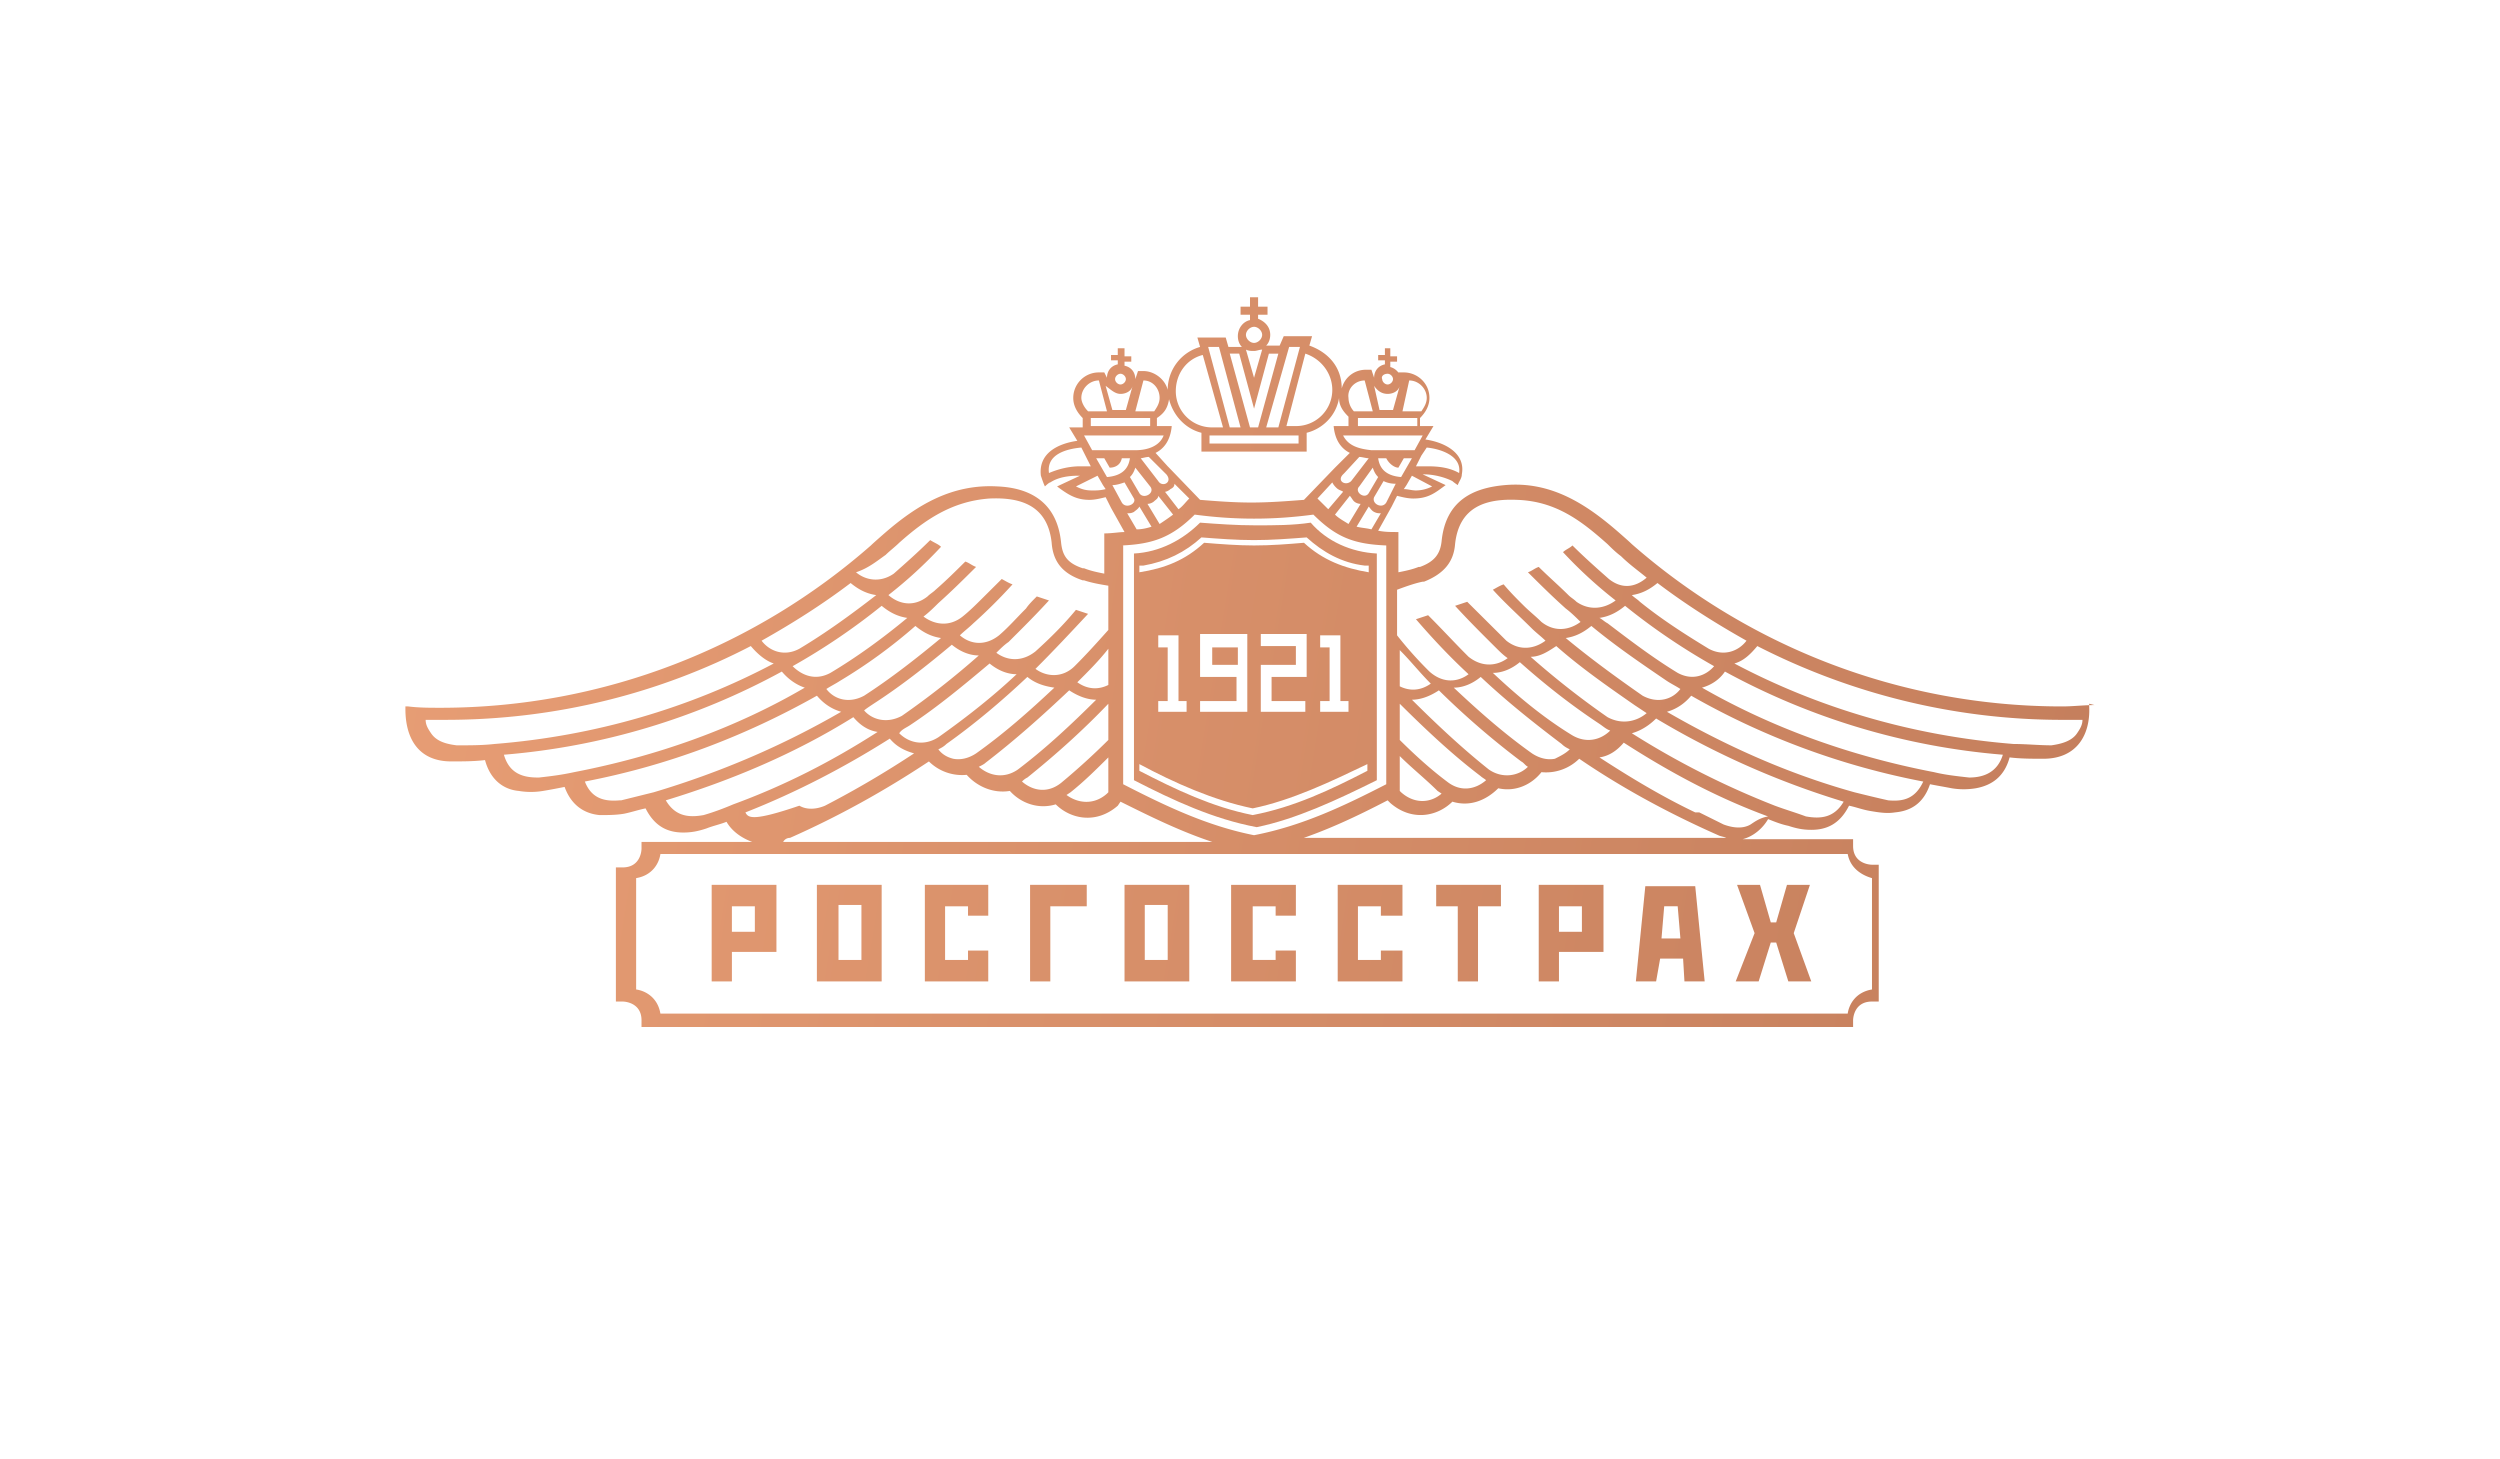 <svg xmlns="http://www.w3.org/2000/svg" width="185" height="108" fill="none" viewBox="0 0 185 108"><g filter="url(#filter0_i)"><path fill="url(#paint0_linear)" d="M155 51.176c-.799 0-1.597.1-2.396.1-12.181 0-23.363-4.566-31.849-12.011-.2-.199-.999-.894-.999-.894-2.396-2.084-4.992-3.772-8.386-3.474-2.296.199-4.393 1.092-4.693 4.17-.1.893-.499 1.488-1.597 1.885h-.1c-.499.199-.998.298-1.498.397v-2.978c-.599 0-.998 0-1.497-.099l.998-1.787.4-.794c.399.1.798.199 1.198.199 1.098 0 1.597-.397 2.396-.993l-1.697-.794h.099c.699 0 1.498.198 2.097.496.1.1.399.298.399.298.1-.298.3-.496.3-.794.299-1.588-1.298-2.382-2.696-2.58l.599-.994h-.998v-.595c.399-.397.699-.894.699-1.49 0-1.091-.899-1.885-1.897-1.885h-.4l.2.595c0-.496-.399-.893-.799-.992v-.397h.5v-.397h-.5v-.596h-.399v.496h-.499v.397h.499v.298c-.499.1-.799.497-.799.993l-.199-.596h-.4c-.898 0-1.597.596-1.797 1.39 0-1.588-.998-2.68-2.396-3.177l.2-.694h-2.097l-.3.694h-.998c.2-.198.3-.496.3-.794 0-.595-.4-.992-.899-1.19v-.299h.699v-.595h-.699V21H92.5v.695h-.699v.595h.699v.398c-.5.099-.899.595-.899 1.19 0 .299.1.596.3.795h-.998l-.2-.695h-2.097l.2.695a3.308 3.308 0 00-2.396 3.176c-.2-.794-.999-1.39-1.797-1.39h-.4l-.2.596c0-.496-.299-.893-.798-.992v-.298h.5v-.397h-.5v-.596h-.5v.496h-.499v.397h.5v.298c-.5.1-.799.497-.799.993l-.2-.397h-.4a1.89 1.89 0 00-1.896 1.886c0 .595.3 1.092.699 1.489v.695h-.999l.6.992c-1.398.199-2.896.894-2.696 2.581.1.298.2.596.3.794 0 0 .299-.297.399-.297.599-.398 1.397-.497 2.096-.497h.1l-1.697.794c.799.596 1.398.993 2.396.993.4 0 .799-.1 1.198-.199l.4.795.998 1.786c-.4 0-.899.1-1.498.1v2.978c-.499-.1-.998-.199-1.497-.398h-.1c-1.198-.397-1.498-.992-1.598-1.886-.3-3.077-2.396-4.07-4.692-4.169-3.395-.198-5.99 1.39-8.387 3.475 0 0-.798.694-.998.893-8.486 7.445-19.669 12.011-31.85 12.011-.798 0-1.597 0-2.395-.1H30v.2c0 2.084.899 3.87 3.395 3.87.798 0 1.697 0 2.496-.099.399 1.49 1.397 2.184 2.496 2.283.599.1 1.198.1 1.797 0 .599-.099 1.098-.198 1.597-.297.5 1.39 1.498 1.985 2.596 2.084.599 0 1.198 0 1.797-.1.5-.098 1.098-.297 1.598-.396.699 1.39 1.697 1.787 2.795 1.787.6 0 1.098-.1 1.697-.298.5-.199.999-.298 1.498-.496.4.694 1.098 1.19 1.897 1.488h-8.187v.497c0 .198-.1 1.39-1.398 1.39h-.499v9.926h.5c.199 0 1.397.1 1.397 1.39V75h89.657v-.496c0-.199.099-1.39 1.397-1.39h.5V62.989h-.5c-.199 0-1.397-.1-1.397-1.39v-.496h-8.187c.798-.199 1.497-.794 1.897-1.489.499.199.998.397 1.497.496.599.199 1.099.298 1.698.298 1.098 0 2.096-.397 2.795-1.787.499.1.998.298 1.598.397.599.1 1.198.199 1.797.1 1.098-.1 2.096-.596 2.596-2.085.499.1 1.098.199 1.597.298.599.1 1.198.1 1.797 0 1.098-.199 2.097-.794 2.496-2.283.799.1 1.697.1 2.496.1 2.496 0 3.494-1.788 3.395-3.872v-.199l.399.1zm-25.759-4.764c-.599.794-1.697 1.19-2.795.595-1.797-1.092-3.495-2.183-5.092-3.474-.2-.198-.4-.298-.599-.496.699-.1 1.298-.397 1.897-.894 2.096 1.589 4.293 2.978 6.589 4.269zm-25.659 7.345v-2.68c1.897 1.886 3.894 3.772 5.991 5.36.1.1.299.199.399.298-.799.695-1.897.894-2.895.1-1.198-.894-2.396-1.986-3.495-3.078zm3.095 3.97c-.798.696-1.996.795-2.995-.098l-.1-.1v-2.58c.899.893 1.897 1.687 2.796 2.58l.299.199zm-3.095-10.62c.799.794 1.498 1.687 2.297 2.481-.699.497-1.498.596-2.297.199v-2.68zm.899 3.672c.699 0 1.398-.297 1.997-.694a60.704 60.704 0 006.09 5.26c.2.1.299.298.499.398-.699.694-1.897.893-2.895.198-1.997-1.588-3.894-3.375-5.691-5.162zm3.095-.893c.699 0 1.398-.298 1.997-.794 1.897 1.787 3.893 3.375 5.99 4.963.2.199.399.298.599.397-.299.298-.699.497-1.098.695-.499.1-1.098 0-1.697-.397-2.097-1.489-3.994-3.176-5.791-4.864zm2.895-1.092c.699 0 1.398-.298 1.997-.794 1.897 1.688 3.794 3.176 5.891 4.566.299.199.499.397.798.496-.699.695-1.797.993-2.895.298-2.097-1.29-3.994-2.878-5.791-4.566zm8.487 3.276a62.445 62.445 0 01-5.691-4.467c.699 0 1.298-.397 1.897-.794 1.797 1.588 3.794 2.978 5.79 4.367l.899.596c-.699.596-1.797.893-2.895.298zm2.596-1.588c-1.997-1.39-3.894-2.78-5.691-4.269.699-.099 1.298-.397 1.897-.893 1.797 1.489 3.694 2.78 5.591 4.07.299.198.699.397.998.595-.599.794-1.697 1.092-2.795.497zm2.595-1.688c-1.797-1.092-3.494-2.382-5.191-3.673-.2-.099-.4-.297-.599-.397.699-.099 1.298-.397 1.897-.893a47.988 47.988 0 006.589 4.467c-.599.695-1.597 1.092-2.696.496zm-18.869-6.75h.099c1.498-.595 2.197-1.489 2.297-2.78.299-2.779 2.296-3.374 4.592-3.275 2.896.1 4.793 1.588 6.69 3.276.299.297.599.595.998.893.599.596 1.298 1.092 1.897 1.588-.799.695-1.797.894-2.795.1-.899-.794-1.798-1.589-2.696-2.482-.2.199-.499.298-.699.496a33.132 33.132 0 003.894 3.574c-.799.595-1.897.794-2.896.1-.199-.2-.399-.299-.599-.497-.699-.695-1.497-1.39-2.196-2.085-.3.1-.499.298-.799.397.899.894 1.797 1.787 2.796 2.68.399.298.798.695 1.098.993-.799.596-1.897.794-2.896 0-.399-.397-.898-.794-1.297-1.191-.5-.496-.999-.993-1.498-1.588-.3.099-.599.297-.799.397.899.992 1.897 1.886 2.896 2.878.299.298.699.596.998.894-.799.595-1.897.794-2.895 0l-1.797-1.787-1.099-1.092-.898.298c.998 1.092 1.997 2.084 2.995 3.077.299.298.599.596.898.794-.798.596-1.896.695-2.895-.1-.998-.992-1.997-2.084-2.995-3.076l-.899.297c1.198 1.39 2.496 2.78 3.894 4.07-.799.596-1.897.695-2.895-.198a28.755 28.755 0 01-2.396-2.68V42.64c.798-.298 1.397-.497 1.897-.596zm-3.794-3.871c-.4-.1-.699-.1-1.099-.199l.899-1.489c.1.1.2.298.399.397.2.1.3.1.5.1l-.699 1.19zm0-5.857c-.899-.1-1.698-.298-2.097-1.092h5.891l-.599 1.092h-3.195zm.099 1.29c.1.298.2.497.4.695l-.699 1.192c-.3.496-1.098-.1-.699-.497l.998-1.39zm-.299-.694l-1.298 1.687c-.4.397-1.098 0-.599-.496l.1-.1 1.098-1.19c.2 0 .499.099.699.099zm-1.897 2.481l-1.098 1.29-.799-.793 1.098-1.191c.1.198.2.297.3.397.2.198.4.198.499.297zm.5.298c.099.1.199.298.299.397.1.1.299.199.499.199l-.899 1.489c-.3-.199-.698-.397-.998-.695l1.098-1.39zm2.695.496c-.3.497-1.098.1-.899-.397l.699-1.19c.2.099.499.198.899.198l-.699 1.39zm-.599-3.275h.599c.2.397.599.695.898.695l.4-.695h.599l-.799 1.39c-1.198-.1-1.597-.695-1.697-1.39zm3.993 2.084a2.666 2.666 0 01-1.198.298c-.299 0-.599-.1-.898-.1l.199-.297.4-.695 1.497.794zm-.399-2.878c.998.099 2.596.595 2.396 1.886-.699-.397-1.497-.497-2.296-.497h-.899l.4-.794.399-.595zm-1.298-4.964c.699 0 1.298.596 1.298 1.29 0 .398-.2.696-.399.994h-1.398l.499-2.284zm-1.597-.496c.199 0 .399.199.399.397 0 .199-.2.397-.399.397-.2 0-.4-.198-.4-.397-.099-.198.1-.397.4-.397zm0 1.49c.399 0 .798-.2.898-.596l-.499 1.786h-.998l-.4-1.787c.2.298.5.596.999.596zm2.196 1.786v.595h-4.393v-.595h4.393zm-3.894-2.78l.599 2.284h-1.397a1.51 1.51 0 01-.4-.993c-.1-.695.5-1.29 1.198-1.29zm-2.396.695a2.677 2.677 0 01-2.695 2.68h-.7l1.399-5.36c1.198.397 1.996 1.49 1.996 2.68zm-2.496 3.375v.596h-6.59v-.596h6.59zm-.699-6.551h.8l-1.598 5.956h-.899l1.697-5.956zm-2.596-1.49c.3 0 .6.299.6.596 0 .298-.3.596-.6.596-.299 0-.599-.298-.599-.596 0-.297.3-.595.6-.595zm0 1.788c.2 0 .4-.1.6-.1l-.6 2.085-.599-2.085c.2.1.4.1.6.1zm-1.098.198l1.099 4.07 1.098-4.07h.699l-1.498 5.46H92.5l-1.498-5.46h.7zm-1.497-.496l1.597 5.956h-.799l-1.597-5.956h.799zm-1.198.595l1.497 5.36h-.799a2.677 2.677 0 01-2.695-2.68c0-1.29.799-2.382 1.997-2.68zm-2.496 3.276c.3 1.191 1.198 2.184 2.396 2.482v1.39h7.787v-1.39c1.198-.298 2.197-1.29 2.397-2.581 0 .595.299.992.698 1.39v.694H98.69c.1 1.092.6 1.688 1.198 1.986l-1.098 1.092-2.296 2.382c-1.298.1-2.596.199-3.894.199s-2.596-.1-3.794-.199l-2.296-2.382-.1-.1-.899-.992c.6-.298 1.098-.894 1.198-1.986h-1.098v-.595c.6-.397.799-.794.899-1.39zm-.7 9.232l-.898-1.49c.2 0 .4-.099.5-.198.1-.099.299-.198.299-.397l1.098 1.39c-.4.298-.699.496-.998.695zm-1.796-5.46h-3.195l-.6-1.092h5.891c-.3.794-1.198 1.092-2.096 1.092zm.998.496l1.198 1.192.1.099c.5.596-.3.993-.6.496l-1.297-1.687c.1 0 .4-.1.599-.1zm.1 2.184c.4.497-.5.993-.799.497l-.699-1.192c.2-.198.3-.397.4-.694l1.098 1.39zm2.097 1.688l-.999-1.29c.1 0 .3-.1.4-.2.2-.098.299-.198.299-.396l1.098 1.092c-.3.297-.499.595-.799.794zm-2.596-9.53c.698 0 1.198.596 1.198 1.29 0 .398-.2.696-.4.994h-1.397l.599-2.284zm-1.698-.496c.2 0 .4.199.4.397 0 .199-.2.397-.4.397s-.399-.198-.399-.397c0-.198.2-.397.4-.397zm0 1.49c.4 0 .8-.2.899-.596l-.5 1.786h-.998l-.499-1.787c.4.298.699.596 1.098.596zm2.197 1.786v.595h-4.393v-.595h4.393zm-5.092-1.49c0-.694.599-1.29 1.298-1.29l.599 2.284h-1.398c-.3-.298-.499-.695-.499-.993zm-.1 5.063c-.799 0-1.597.199-2.296.497-.2-1.39 1.298-1.787 2.396-1.886l.699 1.39h-.799zm.899 1.787c-.5 0-.799-.1-1.198-.298l1.597-.794.4.695.2.298c-.4.1-.7.1-1 .1zm1.098-.992l-.799-1.39h.6l.399.695c.399 0 .798-.199.898-.695h.6c-.1.695-.5 1.29-1.698 1.39zm1.098 1.886l-.699-1.29c.3 0 .6-.1.899-.2l.699 1.192c.2.397-.6.794-.899.297zm.4.794c.2 0 .3 0 .499-.1.1-.099.3-.198.4-.397l.898 1.49c-.3.099-.7.198-1.099.198l-.698-1.191zm-.4 2.382c2.296-.1 3.694-.596 5.392-2.283 1.497.198 2.895.298 4.392.298 1.498 0 2.896-.1 4.393-.298 1.698 1.687 2.996 2.184 5.392 2.283v17.67c-3.095 1.587-6.19 3.076-9.785 3.771-3.494-.695-6.589-2.184-9.684-3.772V39.364h-.1zm-1.098 18.364c-.999.893-2.197.695-2.995.1l.3-.2c.998-.793 1.896-1.687 2.795-2.58v2.58l-.1.1zM62.149 49.39a38.309 38.309 0 005.59-4.07c.6.496 1.199.794 1.898.893-1.797 1.49-3.695 2.978-5.691 4.269-1.099.595-2.197.297-2.796-.497.3-.198.699-.397.999-.595zm-3.495-1.092a48.01 48.01 0 006.59-4.467c.599.496 1.198.794 1.897.893-1.797 1.49-3.695 2.879-5.691 4.07-1.099.596-2.097.199-2.796-.496zm5.99 2.78c1.997-1.291 3.894-2.78 5.791-4.368.6.496 1.298.794 1.997.794a62.484 62.484 0 01-5.69 4.467c-1.099.595-2.197.297-2.796-.397.1-.1.399-.298.699-.497zm2.696 1.587c2.097-1.39 3.994-2.977 5.89-4.566.6.497 1.299.794 1.998.794-1.797 1.688-3.694 3.177-5.791 4.666-1.098.695-2.197.397-2.895-.298.2-.298.499-.397.798-.596zm2.696 1.39c2.097-1.489 4.093-3.176 5.99-4.963.6.496 1.298.695 1.997.794-1.797 1.688-3.694 3.375-5.79 4.864-.6.397-1.199.496-1.698.397-.4-.1-.799-.298-1.098-.695.2-.1.4-.198.599-.397zm2.895 1.39c2.197-1.688 4.194-3.474 6.19-5.36.6.397 1.298.694 1.997.694-1.797 1.787-3.694 3.574-5.79 5.162-.999.695-2.097.496-2.896-.198.2-.1.4-.199.5-.298zm9.086-5.758c-.799.398-1.598.298-2.296-.198.798-.794 1.597-1.588 2.296-2.482v2.68zm-5.99 6.85c2.096-1.688 4.093-3.474 5.99-5.46v2.68a52.918 52.918 0 01-3.495 3.177c-.998.794-2.096.595-2.895-.1.1-.099.2-.198.4-.297zM65.542 40.059c.3-.298.699-.596.998-.894 1.898-1.687 3.894-3.077 6.69-3.275 2.296-.1 4.293.496 4.593 3.275.1 1.39.798 2.284 2.296 2.78h.1c.599.198 1.198.298 1.797.397v3.276c-.799.893-1.598 1.786-2.496 2.68-.899.893-2.097.794-2.896.198 1.298-1.29 2.596-2.68 3.894-4.07l-.898-.297c-.899 1.092-1.897 2.084-2.996 3.077-.998.794-2.096.695-2.895.1.3-.299.6-.596.899-.795.998-.993 1.996-1.985 2.995-3.077l-.899-.298c-.3.298-.599.596-.798.893-.7.695-1.298 1.39-1.997 1.986-.999.794-2.097.695-2.896 0 .3-.298.7-.596.999-.894a39.477 39.477 0 002.895-2.878c-.3-.1-.599-.298-.799-.397l-1.497 1.489c-.4.397-.899.893-1.398 1.29-.998.794-2.097.596-2.895 0 .399-.298.798-.695 1.098-.993.998-.893 1.897-1.786 2.795-2.68-.3-.1-.499-.298-.798-.397-.7.695-1.398 1.39-2.197 2.085-.2.198-.4.297-.599.496-.998.794-2.097.596-2.895-.1a33.146 33.146 0 003.894-3.573c-.2-.198-.5-.298-.8-.496-.898.893-1.796 1.687-2.695 2.482-.998.694-2.096.496-2.795-.1.898-.297 1.497-.794 2.196-1.29zm-2.596 2.084c.6.497 1.198.794 1.897.894-1.797 1.39-3.694 2.78-5.69 3.97-1.099.596-2.197.199-2.796-.595 2.296-1.29 4.493-2.68 6.59-4.269zM36.59 54.055c-.898.1-1.797.1-2.795.1-.799-.1-1.498-.298-1.897-.894-.2-.298-.4-.596-.4-.993h1.498c8.187 0 15.875-1.985 22.564-5.46.5.596 1.098 1.093 1.697 1.291-6.19 3.276-13.178 5.36-20.666 5.956zm5.891 2.085c-.898.198-1.697.297-2.596.397h-.1c-1.098 0-2.096-.298-2.496-1.688a51.66 51.66 0 0020.567-6.154c.5.595 1.099.992 1.698 1.191-5.092 2.978-10.883 5.063-17.073 6.254zm5.89 1.489l-2.396.595h-.1c-1.098.1-2.096-.099-2.595-1.39 6.19-1.19 11.88-3.374 17.172-6.352.5.595 1.099.992 1.797 1.19-4.293 2.482-8.885 4.468-13.877 5.957zm5.891.893c-.699.298-1.497.596-2.196.794-1.098.199-2.097.1-2.796-1.092 4.892-1.489 9.585-3.474 13.878-6.154.5.595 1.098.992 1.797 1.092-3.395 2.184-6.889 3.97-10.683 5.36zm.899.596c3.794-1.49 7.388-3.375 10.683-5.46.499.596 1.098.893 1.797 1.092a71.56 71.56 0 01-6.59 3.871c-.699.298-1.397.298-1.897 0-3.494 1.191-3.794.894-3.993.497zm3.295 1.886c3.594-1.589 6.988-3.475 10.283-5.658a3.49 3.49 0 002.796.992c.798.894 1.996 1.39 3.194 1.191.8.894 2.097 1.39 3.395.993 1.098 1.092 2.995 1.489 4.593.1l.2-.298c2.196 1.091 4.392 2.183 6.788 2.977H57.956a.55.55 0 01.5-.297zm80.071 2.978v8.239c-1.198.198-1.697 1.091-1.797 1.786h-87.86c-.199-1.19-1.097-1.687-1.796-1.786v-8.24c1.198-.198 1.697-1.091 1.797-1.786h87.859c.2 1.092 1.098 1.588 1.797 1.787zm-42.631-2.78c2.396-.794 4.492-1.787 6.789-2.978l.199.199c1.598 1.39 3.495.992 4.593-.1 1.298.398 2.496-.099 3.395-.992 1.298.298 2.496-.298 3.194-1.191a3.49 3.49 0 002.796-.993c3.195 2.184 6.689 4.07 10.284 5.658.199.1.399.1.599.199h-31.85v.198zm33.646-1.191c-.499.298-1.198.298-1.997 0l-1.797-.893h-.3c-2.496-1.192-4.792-2.581-7.088-4.07.699-.1 1.298-.497 1.797-1.092 3.394 2.184 6.889 4.07 10.683 5.46-.599.099-.999.397-1.298.595zm4.093-.596c-.799-.297-1.497-.496-2.296-.794a62.113 62.113 0 01-10.583-5.36c.699-.199 1.298-.596 1.797-1.092a62.133 62.133 0 0013.878 6.155c-.699 1.19-1.698 1.29-2.796 1.091zm6.09-1.19c-.898-.2-1.697-.398-2.496-.596-4.992-1.39-9.584-3.475-13.877-5.956.699-.199 1.298-.596 1.797-1.191a55.624 55.624 0 0017.172 6.353c-.599 1.29-1.497 1.489-2.596 1.39zm5.991-1.688c-.899-.1-1.797-.199-2.596-.397-6.19-1.191-11.981-3.276-17.173-6.254.699-.199 1.298-.596 1.698-1.191a51.66 51.66 0 0020.567 6.154c-.399 1.29-1.398 1.688-2.496 1.688zm7.987-3.276c-.399.596-1.198.794-1.897.893-.898 0-1.897-.099-2.795-.099-7.488-.595-14.477-2.68-20.667-5.956.699-.198 1.198-.695 1.697-1.29 6.789 3.474 14.477 5.46 22.564 5.46h1.497c0 .396-.199.694-.399.992z"/><path fill="url(#paint1_linear)" d="M91.601 46.908h-1.897v1.29h1.897v-1.29z"/><path fill="url(#paint2_linear)" d="M101.885 56.735V39.96c-1.897-.1-3.694-.894-4.892-2.284-1.298.199-2.696.199-4.094.199-1.397 0-2.795-.1-4.093-.199-1.298 1.29-2.995 2.184-4.892 2.284v16.775c2.895 1.49 5.89 2.879 9.085 3.475 2.896-.596 5.89-1.986 8.886-3.475zM84.313 40.853h.3c1.697-.298 3.095-.993 4.293-2.085 1.298.1 2.596.199 3.893.199 1.298 0 2.596-.1 3.894-.199 1.198 1.092 2.596 1.886 4.293 2.085h.3v.496c-1.797-.297-3.395-.893-4.792-2.184-1.198.1-2.397.199-3.695.199-1.198 0-2.496-.1-3.694-.199-1.397 1.29-2.895 1.886-4.792 2.184v-.496zm13.379 6.055v-.893h1.497v4.864h.6v.794h-2.097v-.794h.699v-3.97h-.7zm-1.098 3.97v.795h-3.295v-3.474h2.596v-1.39h-2.596v-.894h3.394v3.177h-2.596v1.787h2.497zm-7.788-1.786v-3.177H92.3v5.758h-3.494v-.794h2.696v-1.787h-2.696zm-3.095-2.184v-.893h1.498v4.864h.599v.794H85.71v-.794h.699v-3.97h-.7zm-1.398 8.636c2.596 1.39 5.491 2.68 8.387 3.276 2.895-.596 5.79-1.985 8.486-3.276v.496c-2.696 1.39-5.391 2.68-8.486 3.276-2.996-.595-5.691-1.886-8.387-3.276v-.496z"/><path fill="url(#paint3_linear)" d="M130.14 71.625l.898-2.879h.4l.898 2.879h1.698l-1.298-3.573 1.198-3.574h-1.698l-.798 2.78h-.4l-.798-2.78h-1.698l1.298 3.574-1.398 3.573h1.698z"/><path fill="url(#paint4_linear)" d="M107.875 71.625h1.498v-5.559h1.697v-1.588h-4.792v1.588h1.597v5.559z"/><path fill="url(#paint5_linear)" d="M103.782 69.342h-1.597v.695h-1.698v-3.97h1.698v.694h1.597v-2.283H98.99v7.147h4.792v-2.283z"/><path fill="url(#paint6_linear)" d="M115.363 69.441h3.295v-4.963h-4.792v7.147h1.497v-2.184zm0-3.375h1.698v1.886h-1.698v-1.886z"/><path fill="url(#paint7_linear)" d="M65.244 64.478H60.45v7.147h4.793v-7.147zm-1.498 5.559h-1.697v-4.07h1.697v4.07z"/><path fill="url(#paint8_linear)" d="M122.851 69.938h1.698l.1 1.687h1.497l-.699-7.048h-3.694l-.699 7.048h1.498l.299-1.688zm.3-3.872h.998l.2 2.382h-1.398l.2-2.382z"/><path fill="url(#paint9_linear)" d="M73.131 69.342h-1.498v.695h-1.697v-3.97h1.697v.694h1.498v-2.283h-4.692v7.147h4.692v-2.283z"/><path fill="url(#paint10_linear)" d="M95.895 69.342h-1.498v.695H92.7v-3.97h1.697v.694h1.498v-2.283h-4.793v7.147h4.793v-2.283z"/><path fill="url(#paint11_linear)" d="M54.161 69.441h3.295v-4.963h-4.792v7.147h1.497v-2.184zm0-3.375h1.698v1.886H54.16v-1.886z"/><path fill="url(#paint12_linear)" d="M88.007 64.478h-4.792v7.147h4.792v-7.147zm-1.597 5.559h-1.697v-4.07h1.697v4.07z"/><path fill="url(#paint13_linear)" d="M77.724 66.066h2.695v-1.588h-4.193v7.147h1.498v-5.559z"/></g><defs><linearGradient id="paint0_linear" x1="29.394" x2="159.741" y1="21.989" y2="43.332" gradientUnits="userSpaceOnUse"><stop stop-color="#E89E75"/><stop offset="1" stop-color="#C47E5C"/></linearGradient><linearGradient id="paint1_linear" x1="29.394" x2="159.741" y1="21.989" y2="43.332" gradientUnits="userSpaceOnUse"><stop stop-color="#E89E75"/><stop offset="1" stop-color="#C47E5C"/></linearGradient><linearGradient id="paint2_linear" x1="29.394" x2="159.741" y1="21.989" y2="43.332" gradientUnits="userSpaceOnUse"><stop stop-color="#E89E75"/><stop offset="1" stop-color="#C47E5C"/></linearGradient><linearGradient id="paint3_linear" x1="29.394" x2="159.741" y1="21.989" y2="43.332" gradientUnits="userSpaceOnUse"><stop stop-color="#E89E75"/><stop offset="1" stop-color="#C47E5C"/></linearGradient><linearGradient id="paint4_linear" x1="29.394" x2="159.741" y1="21.989" y2="43.332" gradientUnits="userSpaceOnUse"><stop stop-color="#E89E75"/><stop offset="1" stop-color="#C47E5C"/></linearGradient><linearGradient id="paint5_linear" x1="29.394" x2="159.741" y1="21.989" y2="43.332" gradientUnits="userSpaceOnUse"><stop stop-color="#E89E75"/><stop offset="1" stop-color="#C47E5C"/></linearGradient><linearGradient id="paint6_linear" x1="29.394" x2="159.741" y1="21.989" y2="43.332" gradientUnits="userSpaceOnUse"><stop stop-color="#E89E75"/><stop offset="1" stop-color="#C47E5C"/></linearGradient><linearGradient id="paint7_linear" x1="29.394" x2="159.741" y1="21.989" y2="43.332" gradientUnits="userSpaceOnUse"><stop stop-color="#E89E75"/><stop offset="1" stop-color="#C47E5C"/></linearGradient><linearGradient id="paint8_linear" x1="29.394" x2="159.741" y1="21.989" y2="43.332" gradientUnits="userSpaceOnUse"><stop stop-color="#E89E75"/><stop offset="1" stop-color="#C47E5C"/></linearGradient><linearGradient id="paint9_linear" x1="29.394" x2="159.741" y1="21.989" y2="43.332" gradientUnits="userSpaceOnUse"><stop stop-color="#E89E75"/><stop offset="1" stop-color="#C47E5C"/></linearGradient><linearGradient id="paint10_linear" x1="29.394" x2="159.741" y1="21.989" y2="43.332" gradientUnits="userSpaceOnUse"><stop stop-color="#E89E75"/><stop offset="1" stop-color="#C47E5C"/></linearGradient><linearGradient id="paint11_linear" x1="29.394" x2="159.741" y1="21.989" y2="43.332" gradientUnits="userSpaceOnUse"><stop stop-color="#E89E75"/><stop offset="1" stop-color="#C47E5C"/></linearGradient><linearGradient id="paint12_linear" x1="29.394" x2="159.741" y1="21.989" y2="43.332" gradientUnits="userSpaceOnUse"><stop stop-color="#E89E75"/><stop offset="1" stop-color="#C47E5C"/></linearGradient><linearGradient id="paint13_linear" x1="29.394" x2="159.741" y1="21.989" y2="43.332" gradientUnits="userSpaceOnUse"><stop stop-color="#E89E75"/><stop offset="1" stop-color="#C47E5C"/></linearGradient><filter id="filter0_i" width="125" height="54" x="30" y="21" color-interpolation-filters="sRGB" filterUnits="userSpaceOnUse"><feFlood flood-opacity="0" result="BackgroundImageFix"/><feBlend in="SourceGraphic" in2="BackgroundImageFix" result="shape"/><feColorMatrix in="SourceAlpha" result="hardAlpha" values="0 0 0 0 0 0 0 0 0 0 0 0 0 0 0 0 0 0 127 0"/><feOffset dy="1"/><feComposite in2="hardAlpha" k2="-1" k3="1" operator="arithmetic"/><feColorMatrix values="0 0 0 0 1 0 0 0 0 1 0 0 0 0 1 0 0 0 1 0"/><feBlend in2="shape" mode="soft-light" result="effect1_innerShadow"/></filter></defs></svg>
